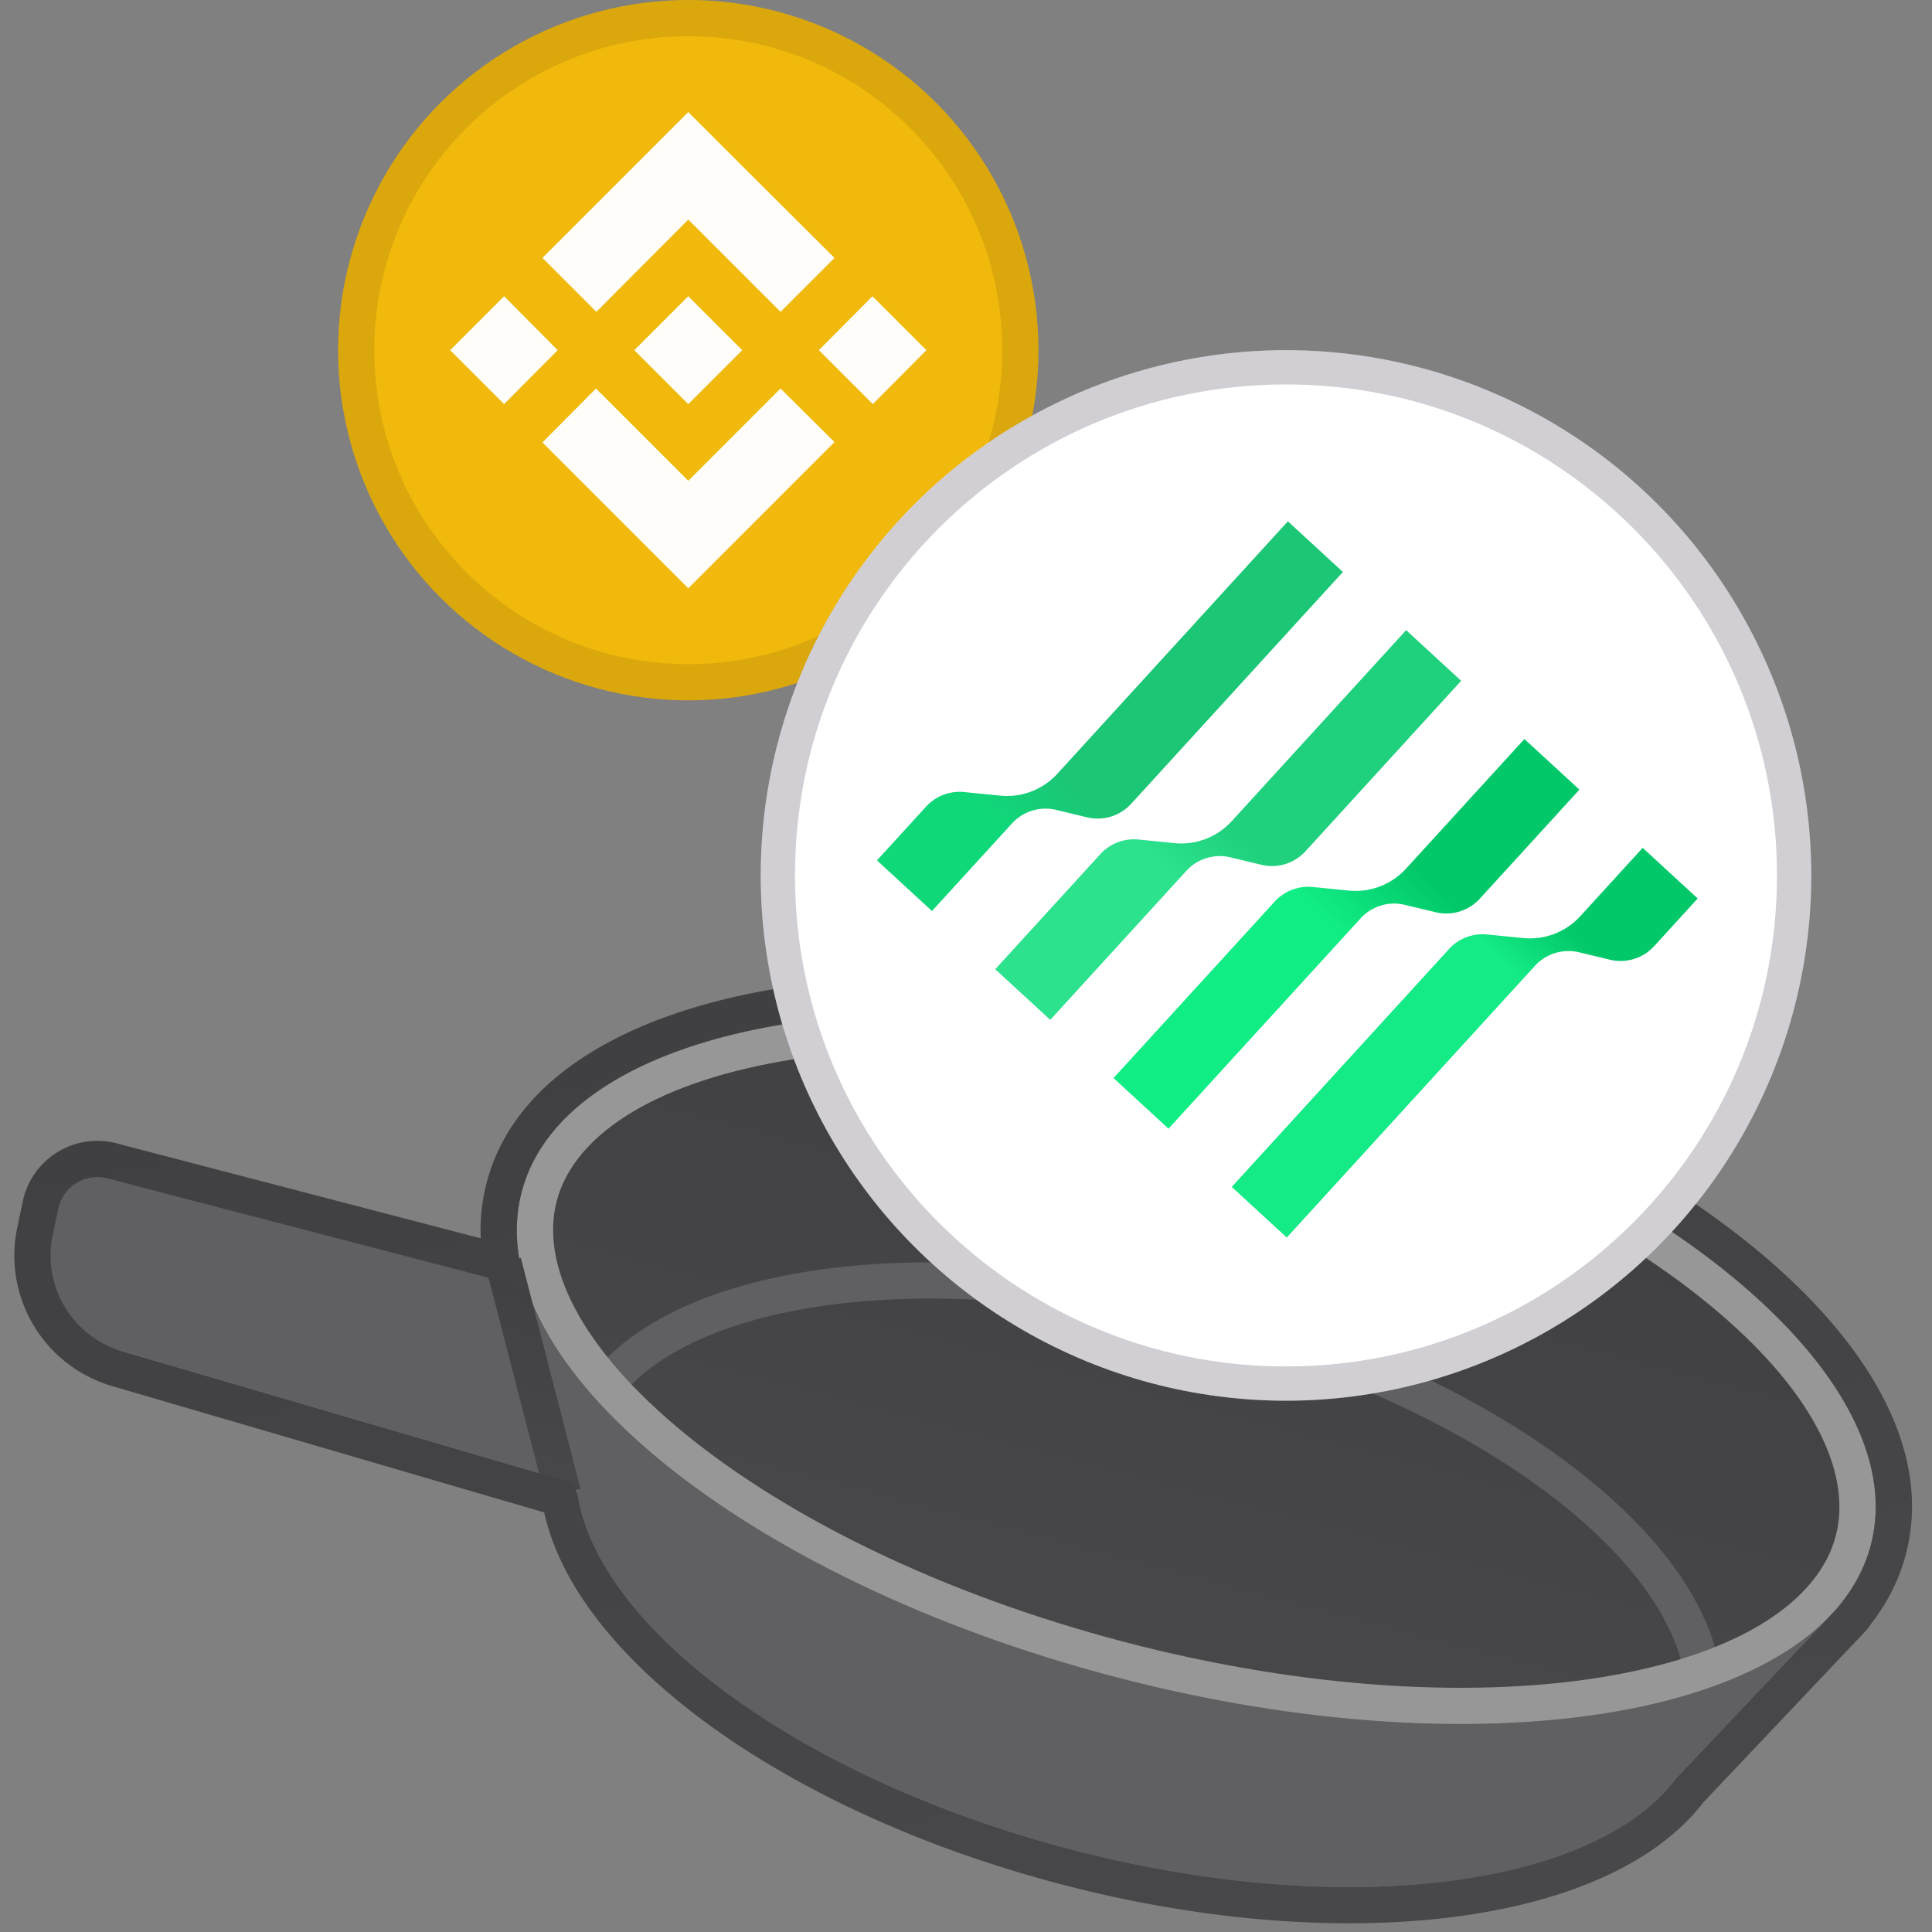 <svg xmlns="http://www.w3.org/2000/svg" width="160" height="160" fill="none"><rect width="100%" height="100%" fill="#808080" stroke="none"/><g clip-path="url(#clip0)"><path fill="#606063" d="M48.045 119.028c-3.178 12.144 15 27.421 40.602 34.121 25.603 6.7 48.934 2.287 52.112-9.858 3.178-12.145-15-27.421-40.602-34.122-25.602-6.7-48.934-2.286-52.112 9.859z"/><path fill="#606063" d="M136.924 149.273l15.422-16.285-109.354-28.619 5.72 21.818 88.212 23.086z"/><path fill="#606063" d="M49.934 108.293L8.072 97.338a3.304 3.304 0 00-4.062 2.486l-.469 2.129a8.258 8.258 0 005.746 9.7L51.1 123.892l-1.165-15.599z"/><path fill="url(#paint0_linear)" d="M43.203 98.71c-3.694 14.114 18.324 32.101 49.178 40.176 30.854 8.074 58.86 3.178 62.554-10.936 3.694-14.114-18.324-32.101-49.178-40.176-30.854-8.074-58.86-3.178-62.554 10.936z"/><path fill="#606063" fill-rule="evenodd" d="M127.673 123.286c7.098 5.22 11.246 10.866 11.865 15.871l2.978-.368c-.772-6.238-5.737-12.531-13.066-17.92-7.389-5.435-17.439-10.148-28.913-13.151-11.474-3.002-22.544-3.817-31.649-2.699-9.029 1.109-16.44 4.163-20.168 9.223l2.415 1.779c2.991-4.06 9.373-6.95 18.119-8.024 8.67-1.064 19.354-.299 30.523 2.624s20.859 7.49 27.896 12.665z" clip-rule="evenodd"/><path fill="#979797" fill-rule="evenodd" d="M56.734 118.739c-8.72-7.124-11.998-14.041-10.63-19.27 1.37-5.229 7.615-9.653 18.707-11.593 10.807-1.889 25.078-1.153 40.186 2.8 15.108 3.954 27.911 10.304 36.406 17.245 8.721 7.124 11.998 14.041 10.63 19.27-1.369 5.229-7.614 9.653-18.707 11.593-10.806 1.889-25.078 1.153-40.186-2.8-15.108-3.954-27.91-10.304-36.406-17.245zm35.647 20.147c-30.854-8.075-52.872-26.062-49.178-40.176 3.693-14.114 31.7-19.01 62.554-10.936 30.854 8.075 52.872 26.062 49.178 40.176-3.694 14.114-31.7 19.01-62.554 10.936z" clip-rule="evenodd"/><path fill="url(#paint1_linear)" fill-rule="evenodd" d="M45.167 124.049l-4.937-19.123 2.905-.75 4.937 19.123-2.905.75z" clip-rule="evenodd"/><path fill="url(#paint2_linear)" fill-rule="evenodd" d="M43.47 106.189a16.43 16.43 0 01-.33-1.26l-.143-.54c-.002-.009.005-.017.014-.014.008.002.016-.005.014-.013a13.388 13.388 0 01-.217-2.984v-.001c.035-.902.165-1.792.395-2.667 3.693-14.115 31.7-19.01 62.554-10.936 30.854 8.075 52.872 26.062 49.178 40.176a12.401 12.401 0 01-.963 2.519v.001a13.726 13.726 0 01-1.635 2.475l-.016.019c-.002.003-.003.005-.003.008 0 .005.004.01.009.011.005.001.008.006.009.01 0 .003-.001.007-.003.009l-.608.642c-.07.076-.141.151-.214.226l-1.236 1.305-.002.002-11.48 12.122c-6.807 9.031-27.596 11.752-50.146 5.85-22.302-5.837-38.971-18.182-40.797-29.295-.093-.569-.483-1.054-1.037-1.215L10.127 111.91a8.26 8.26 0 01-5.762-9.635l.459-2.172a3.304 3.304 0 014.066-2.514l34.249 8.931a.27.27 0 00.33-.331zm-3.658-3.636a15.574 15.574 0 01.488-4.603c2.326-8.885 11.93-13.966 23.478-15.984 11.833-2.069 26.992-1.215 42.738 2.906 15.746 4.12 29.38 10.802 38.683 18.402 9.078 7.417 14.963 16.551 12.638 25.436-.557 2.129-1.552 4.064-2.901 5.789a3.08 3.08 0 01-.425.566l-.588.621a26.355 26.355 0 01-.243.257l-.01.01-12.588 13.293c-4.171 5.406-12.026 8.46-21.098 9.556-9.3 1.124-20.517.28-32.096-2.751-11.453-2.997-21.548-7.685-29.079-13.141-7.079-5.13-12.32-11.262-13.742-17.657L9.285 114.789a11.259 11.259 0 01-7.855-13.134l.459-2.173a6.304 6.304 0 017.758-4.796l30.165 7.867z" clip-rule="evenodd"/><circle cx="57" cy="29" r="29" fill="#F0B90B"/><path fill="#FFFDFA" d="M46.185 29l-4.437 4.468L37.28 29l4.468-4.468L46.185 29zM57 18.185l7.641 7.641 4.468-4.468-7.641-7.61L57 9.28l-4.468 4.468-7.61 7.61 4.467 4.468L57 18.185zm15.252 6.347L67.815 29l4.468 4.468L76.72 29l-4.468-4.468zM57 39.815l-7.642-7.642-4.437 4.468 7.642 7.642L57 48.72l4.468-4.468 7.641-7.642-4.468-4.437L57 39.816zm0-6.347L61.468 29 57 24.532 52.532 29 57 33.468z"/><path fill="#191326" fill-rule="evenodd" d="M57 55c14.36 0 26-11.64 26-26S71.36 3 57 3 31 14.64 31 29s11.64 26 26 26zm0 3c16.016 0 29-12.984 29-29S73.016 0 57 0 28 12.984 28 29s12.984 29 29 29z" clip-rule="evenodd" opacity=".1"/><circle cx="106.5" cy="72.5" r="43.5" fill="#fff"/><path fill="url(#paint3_linear)" d="M140.596 74.408l-4.556-4.193-5.166 5.656a5.65 5.65 0 01-4.729 1.815l-2.996-.297a3.764 3.764 0 00-3.152 1.21l-17.988 19.695 4.557 4.193 20.547-22.498a3.764 3.764 0 013.659-1.124l2.559.615a3.765 3.765 0 003.66-1.124l3.605-3.948z"/><path fill="url(#paint4_linear)" d="M130.802 65.395l-4.557-4.193-9.807 10.738a5.649 5.649 0 01-4.729 1.815l-2.996-.297a3.764 3.764 0 00-3.152 1.21L92.215 89.28l4.556 4.193 15.906-17.416a3.763 3.763 0 013.659-1.124l2.559.615a3.765 3.765 0 003.66-1.124l8.247-9.03z"/><path fill="url(#paint5_linear)" d="M121.007 56.381l-4.556-4.193-14.449 15.821a5.648 5.648 0 01-4.729 1.815l-2.996-.297a3.766 3.766 0 00-3.152 1.21l-8.704 9.53 4.556 4.193 11.264-12.333a3.765 3.765 0 013.66-1.124l2.559.615a3.763 3.763 0 003.659-1.124l12.888-14.113z"/><path fill="url(#paint6_linear)" d="M111.213 47.368l-4.556-4.194-19.09 20.904a5.649 5.649 0 01-4.73 1.814l-2.995-.297a3.765 3.765 0 00-3.153 1.21l-4.063 4.448 4.557 4.194 6.622-7.251a3.765 3.765 0 013.66-1.124l2.559.614a3.764 3.764 0 003.66-1.124l17.529-19.194z"/><path fill="#191326" fill-rule="evenodd" d="M106.5 113.163c22.458 0 40.663-18.205 40.663-40.663S128.958 31.837 106.5 31.837 65.837 50.042 65.837 72.5s18.205 40.663 40.663 40.663zm0 2.837c24.024 0 43.5-19.476 43.5-43.5S130.524 29 106.5 29 63 48.476 63 72.5 82.476 116 106.5 116z" clip-rule="evenodd" opacity=".2"/></g><defs><linearGradient id="paint0_linear" x1="105.757" x2="92.381" y1="87.774" y2="138.886" gradientUnits="userSpaceOnUse"><stop stop-color="#404042"/><stop offset="1" stop-color="#48484B"/></linearGradient><linearGradient id="paint1_linear" x1="46.567" x2="41.735" y1="105.096" y2="123.129" gradientUnits="userSpaceOnUse"><stop stop-color="#404042"/><stop offset="1" stop-color="#48484B"/></linearGradient><linearGradient id="paint2_linear" x1="73.495" x2="89.09" y1="80.169" y2="164.62" gradientUnits="userSpaceOnUse"><stop stop-color="#404042"/><stop offset="1" stop-color="#48484B"/></linearGradient><linearGradient id="paint3_linear" x1="136.04" x2="106.443" y1="70.215" y2="102.375" gradientUnits="userSpaceOnUse"><stop offset=".21" stop-color="#02C86A"/><stop offset=".336" stop-color="#14EA85"/></linearGradient><linearGradient id="paint4_linear" x1="126.245" x2="96.649" y1="61.202" y2="93.361" gradientUnits="userSpaceOnUse"><stop offset=".322" stop-color="#02C86A"/><stop offset=".506" stop-color="#11ED85"/></linearGradient><linearGradient id="paint5_linear" x1="116.451" x2="86.855" y1="52.188" y2="84.348" gradientUnits="userSpaceOnUse"><stop offset=".501" stop-color="#1FD17D"/><stop offset=".641" stop-color="#2CE28C"/></linearGradient><linearGradient id="paint6_linear" x1="106.657" x2="77.061" y1="43.174" y2="75.334" gradientUnits="userSpaceOnUse"><stop offset=".65" stop-color="#1BC675"/><stop offset=".797" stop-color="#0FD879"/></linearGradient><clipPath id="clip0"><path fill="#fff" d="M0 0h160v160H0z"/></clipPath></defs></svg>